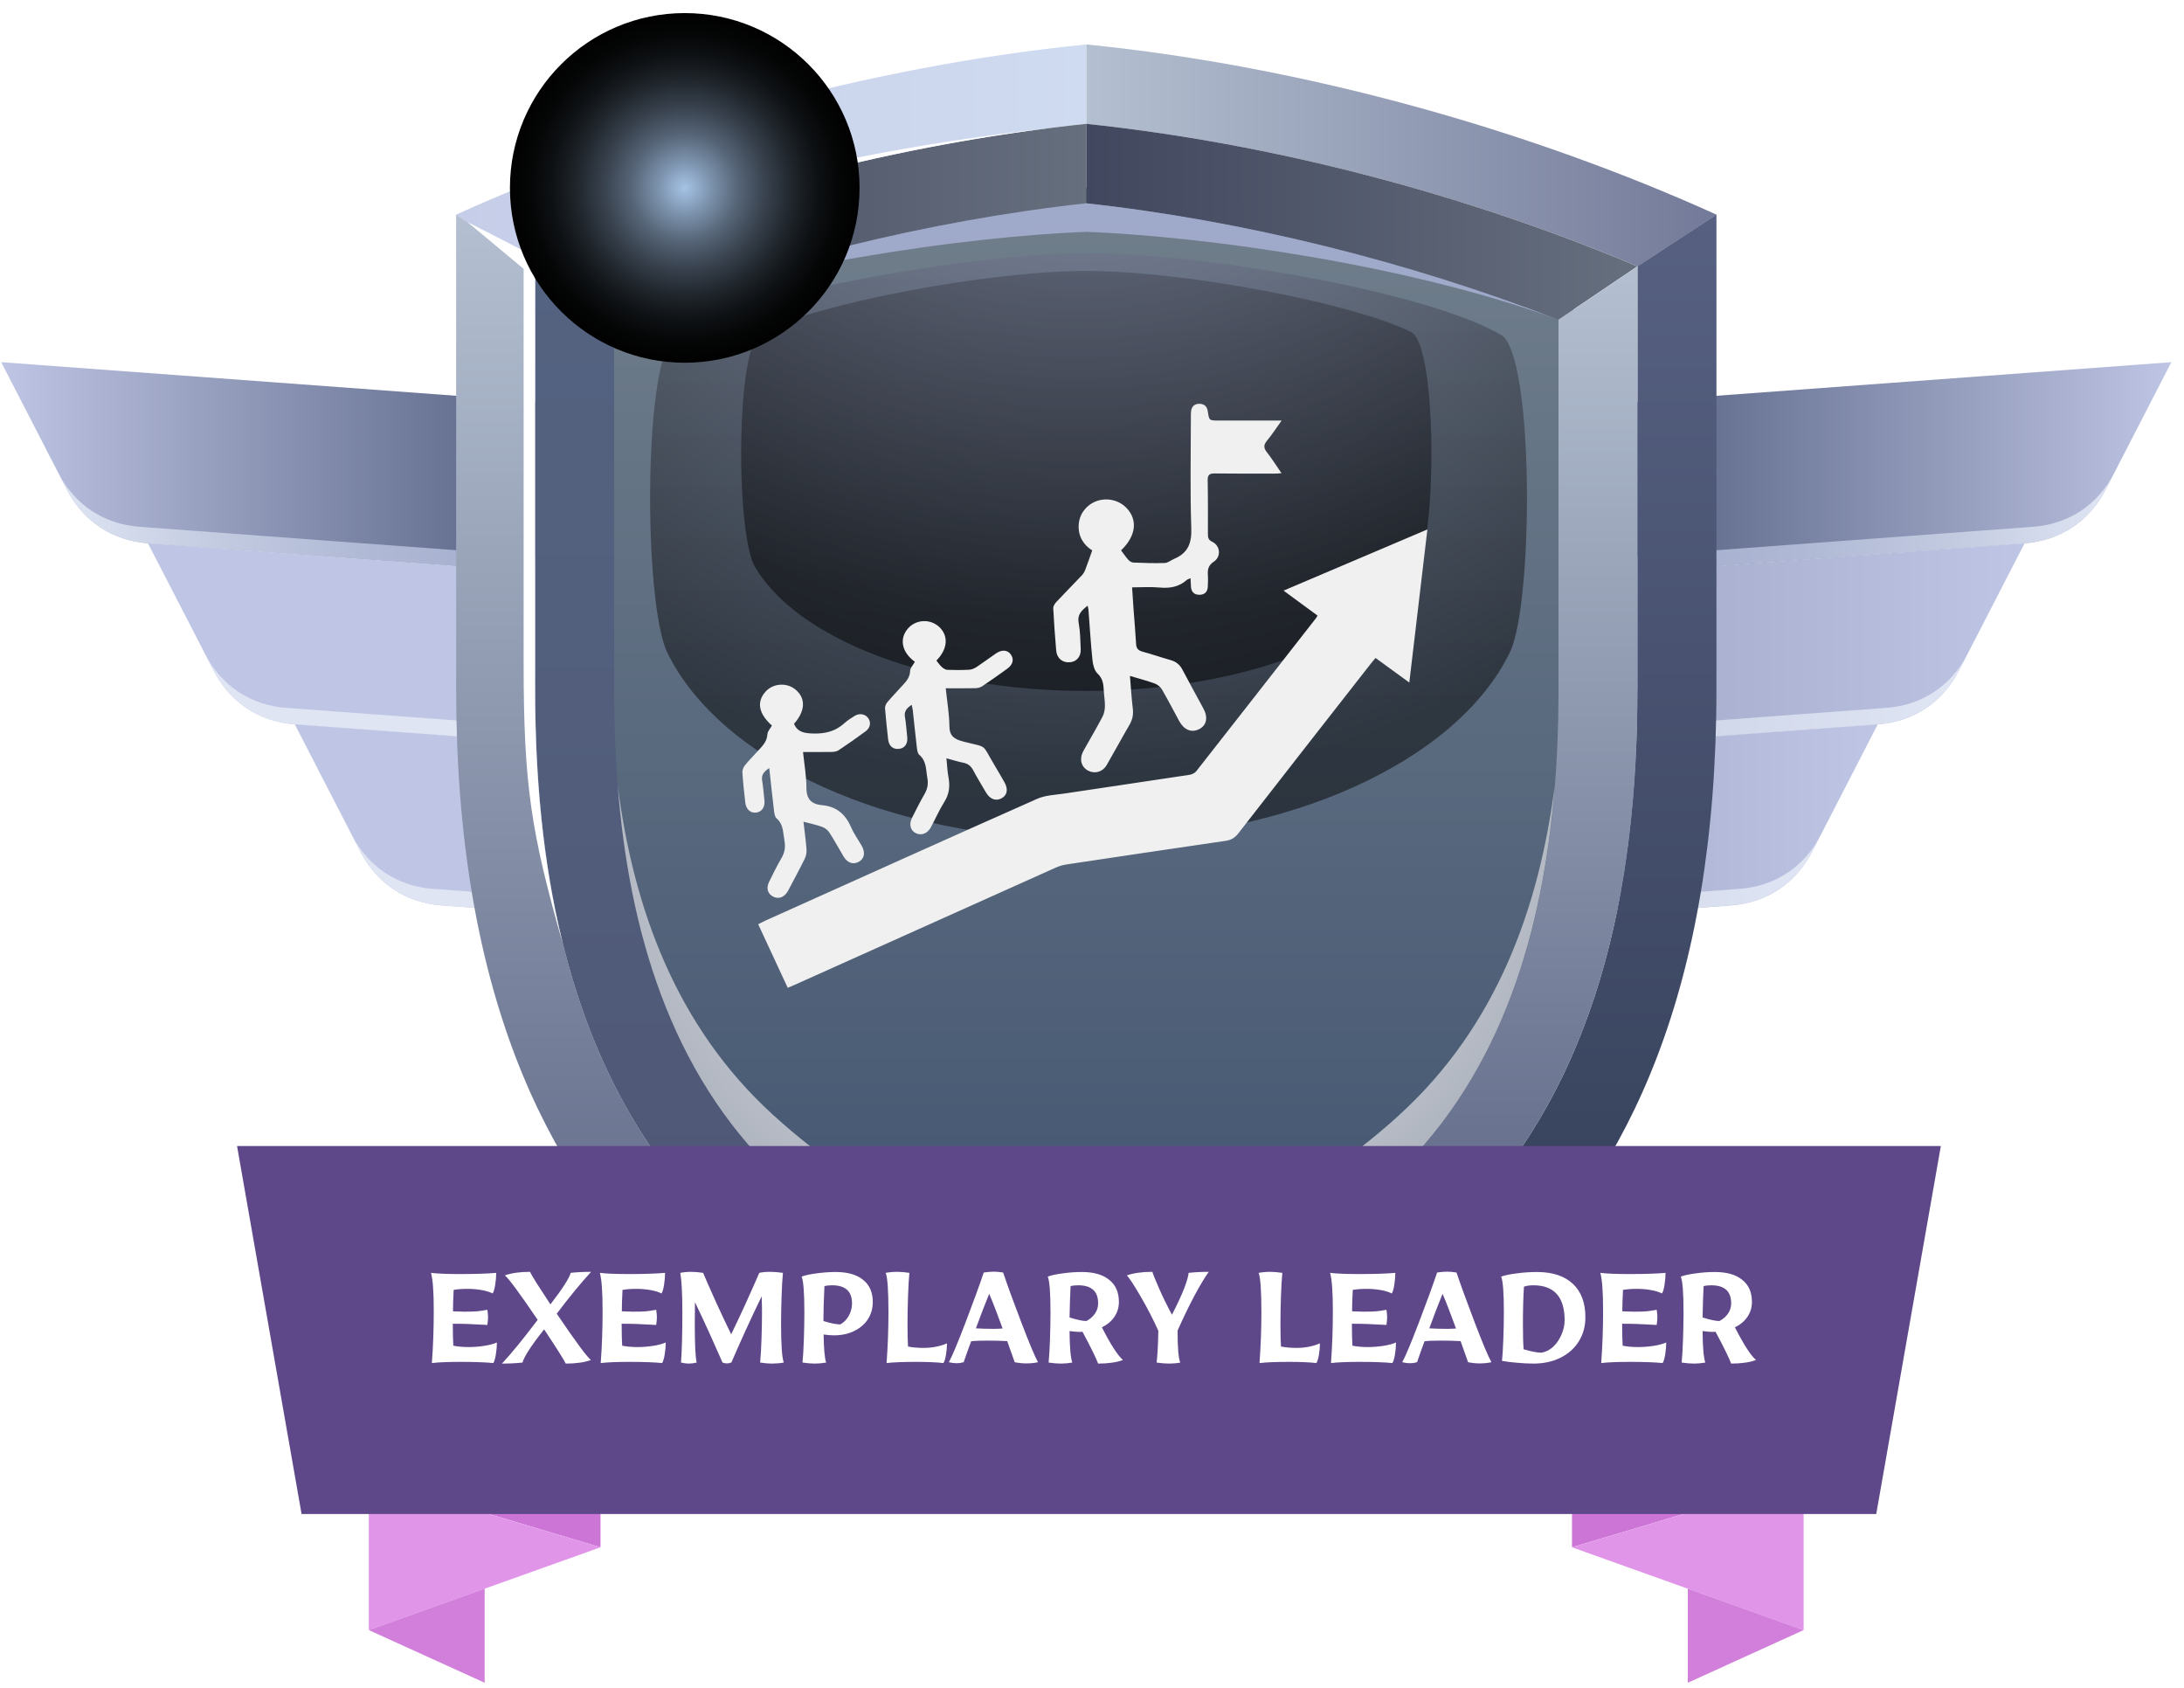 <svg width="154" height="119" viewBox="0 0 154 119" fill="none" xmlns="http://www.w3.org/2000/svg">
<path fill-rule="evenodd" clip-rule="evenodd" d="M153.108 25.535L104.545 29.122V41.124L142.755 38.302C145.263 38.118 147.327 36.752 148.479 34.516L153.108 25.535Z" fill="url(#paint0_linear_308_7923)"/>
<path style="mix-blend-mode:multiply" fill-rule="evenodd" clip-rule="evenodd" d="M104.545 40.011L143.357 37.141C145.866 36.958 147.929 35.591 149.081 33.355L148.479 34.518C147.327 36.754 145.263 38.121 142.755 38.304L104.545 41.126V40.006V40.011Z" fill="url(#paint1_linear_308_7923)"/>
<path fill-rule="evenodd" clip-rule="evenodd" d="M142.755 38.305L104.545 41.127V53.129L132.408 51.071C134.916 50.888 136.979 49.521 138.131 47.285L142.76 38.305H142.755Z" fill="url(#paint2_linear_308_7923)"/>
<path style="mix-blend-mode:multiply" fill-rule="evenodd" clip-rule="evenodd" d="M104.548 52.012L133.008 49.907C135.516 49.724 137.58 48.357 138.732 46.121L138.129 47.284C136.977 49.52 134.914 50.886 132.406 51.069L104.543 53.127V52.007L104.548 52.012Z" fill="url(#paint3_linear_308_7923)"/>
<path fill-rule="evenodd" clip-rule="evenodd" d="M132.406 51.07L104.543 53.128V65.13L122.054 63.837C124.562 63.654 126.625 62.287 127.777 60.051L132.406 51.07Z" fill="url(#paint4_linear_308_7923)"/>
<path style="mix-blend-mode:multiply" fill-rule="evenodd" clip-rule="evenodd" d="M104.548 64.009L122.656 62.669C125.164 62.486 127.227 61.119 128.379 58.883L127.777 60.045C126.625 62.281 124.562 63.648 122.054 63.831L104.543 65.125V64.004L104.548 64.009Z" fill="url(#paint5_linear_308_7923)"/>
<path fill-rule="evenodd" clip-rule="evenodd" d="M0.086 25.535L48.649 29.122V41.124L10.438 38.302C7.93 38.118 5.867 36.752 4.715 34.516L0.086 25.535Z" fill="url(#paint6_linear_308_7923)"/>
<path style="mix-blend-mode:multiply" fill-rule="evenodd" clip-rule="evenodd" d="M48.651 40.011L9.839 37.141C7.33 36.958 5.267 35.591 4.115 33.355L4.717 34.518C5.869 36.754 7.933 38.121 10.441 38.304L48.651 41.126V40.006V40.011Z" fill="url(#paint7_linear_308_7923)"/>
<path fill-rule="evenodd" clip-rule="evenodd" d="M10.441 38.305L48.651 41.127V53.129L20.788 51.071C18.28 50.888 16.217 49.521 15.065 47.285L10.435 38.305H10.441Z" fill="url(#paint8_linear_308_7923)"/>
<path style="mix-blend-mode:multiply" fill-rule="evenodd" clip-rule="evenodd" d="M48.65 52.012L20.19 49.907C17.682 49.724 15.619 48.357 14.467 46.121L15.069 47.284C16.221 49.52 18.284 50.886 20.792 51.069L48.656 53.127V52.007L48.65 52.012Z" fill="url(#paint9_linear_308_7923)"/>
<path fill-rule="evenodd" clip-rule="evenodd" d="M20.787 51.07L48.65 53.128V65.13L31.14 63.837C28.631 63.654 26.568 62.287 25.416 60.051L20.787 51.07Z" fill="url(#paint10_linear_308_7923)"/>
<path style="mix-blend-mode:multiply" fill-rule="evenodd" clip-rule="evenodd" d="M48.649 64.009L30.542 62.669C28.034 62.486 25.97 61.119 24.818 58.883L25.421 60.045C26.573 62.281 28.636 63.648 31.144 63.831L48.655 65.125V64.004L48.649 64.009Z" fill="url(#paint11_linear_308_7923)"/>
<path fill-rule="evenodd" clip-rule="evenodd" d="M76.246 95.544C68.276 92.806 60.144 89.496 53.98 83.558C44.523 74.447 42.225 61.146 42.225 48.563V21.8L42.916 21.533C53.593 17.401 65.097 14.516 76.476 13.264L76.597 13.254L76.717 13.264C88.096 14.521 99.6 17.401 110.277 21.533L110.968 21.8V48.563C110.968 61.152 108.67 74.447 99.213 83.558C93.049 89.496 84.922 92.806 76.947 95.544L76.597 95.665L76.246 95.544Z" fill="url(#paint12_linear_308_7923)"/>
<path fill-rule="evenodd" clip-rule="evenodd" d="M37.737 18.779C49.938 13.653 63.521 10.102 76.597 8.731V3.133C61.139 4.683 45.257 9.202 32.16 15.135L37.732 18.785L37.737 18.779Z" fill="url(#paint13_linear_308_7923)"/>
<path fill-rule="evenodd" clip-rule="evenodd" d="M76.596 8.73C63.52 10.102 49.932 13.653 37.736 18.779L43.308 22.539C53.912 18.434 65.448 15.559 76.596 14.334V8.73Z" fill="url(#paint14_linear_308_7923)"/>
<path fill-rule="evenodd" clip-rule="evenodd" d="M37.736 48.563V18.779L32.164 15.129V48.563C32.164 90.795 56.917 99.739 76.6 106.285V100.409C67.322 97.283 58.053 93.717 50.869 86.795C40.474 76.777 37.741 62.482 37.741 48.563H37.736Z" fill="url(#paint15_linear_308_7923)"/>
<path fill-rule="evenodd" clip-rule="evenodd" d="M37.738 18.777V48.562C37.738 62.481 40.471 76.776 50.865 86.793C58.044 93.716 67.318 97.282 76.597 100.408V94.522C68.743 91.82 60.746 88.574 54.73 82.782C45.514 73.901 43.304 60.852 43.304 48.562V22.537L37.732 18.777H37.738Z" fill="url(#paint16_linear_308_7923)"/>
<path fill-rule="evenodd" clip-rule="evenodd" d="M115.461 18.779C103.26 13.653 89.677 10.102 76.602 8.731V3.133C92.059 4.683 107.942 9.202 121.038 15.135L115.466 18.785L115.461 18.779Z" fill="url(#paint17_linear_308_7923)"/>
<path fill-rule="evenodd" clip-rule="evenodd" d="M76.596 8.73C89.671 10.102 103.26 13.653 115.455 18.779L109.884 22.539C99.28 18.434 87.739 15.559 76.596 14.334V8.73Z" fill="url(#paint18_linear_308_7923)"/>
<path fill-rule="evenodd" clip-rule="evenodd" d="M115.461 48.563V18.779L121.032 15.129V48.563C121.032 90.795 96.279 99.739 76.596 106.285V100.409C85.875 97.283 95.143 93.717 102.328 86.795C112.722 76.777 115.455 62.482 115.455 48.563H115.461Z" fill="url(#paint19_linear_308_7923)"/>
<path fill-rule="evenodd" clip-rule="evenodd" d="M115.461 18.777V48.562C115.461 62.481 112.728 76.776 102.333 86.793C95.149 93.716 85.88 97.282 76.602 100.408V94.522C84.456 91.82 92.452 88.574 98.469 82.782C107.685 73.901 109.895 60.852 109.895 48.562V22.537L115.466 18.777H115.461Z" fill="url(#paint20_linear_308_7923)"/>
<path style="mix-blend-mode:multiply" fill-rule="evenodd" clip-rule="evenodd" d="M43.307 22.538C53.769 18.689 68.091 16.678 76.595 16.343C85.099 16.678 99.42 18.683 109.883 22.538C99.279 18.432 87.738 15.557 76.595 14.332C65.446 15.557 53.91 18.432 43.307 22.538Z" fill="url(#paint21_radial_308_7923)"/>
<path style="mix-blend-mode:multiply" fill-rule="evenodd" clip-rule="evenodd" d="M98.686 78.595C84.82 91.235 68.367 91.235 54.501 78.595C47.667 72.368 44.661 64.022 43.557 55.387C44.353 65.509 47.206 75.531 54.726 82.778C60.737 88.57 68.733 91.822 76.593 94.519C84.448 91.817 92.444 88.57 98.461 82.778C105.985 75.531 108.834 65.504 109.63 55.387C108.525 64.016 105.519 72.363 98.686 78.589V78.595Z" fill="url(#paint22_radial_308_7923)"/>
<path style="mix-blend-mode:screen" opacity="0.5" fill-rule="evenodd" clip-rule="evenodd" d="M76.756 59.213C62.66 59.213 50.768 53.636 47.055 46.012C45.364 42.54 45.327 24.977 47.668 23.61C52.962 20.521 68.923 17.84 76.756 17.84C84.59 17.84 100.551 20.521 105.845 23.61C108.185 24.977 108.149 42.545 106.457 46.012C102.745 53.636 90.853 59.213 76.756 59.213Z" fill="url(#paint23_radial_308_7923)"/>
<path style="mix-blend-mode:screen" opacity="0.5" fill-rule="evenodd" clip-rule="evenodd" d="M76.597 48.714C65.501 48.714 56.139 45.006 53.217 39.932C51.887 37.623 51.855 24.312 53.699 23.406C57.867 21.348 69.717 19.102 76.597 19.102C83.478 19.102 95.328 21.348 99.496 23.406C101.34 24.317 101.308 37.628 99.978 39.932C97.056 45.001 87.694 48.714 76.597 48.714Z" fill="url(#paint24_radial_308_7923)"/>
<path fill-rule="evenodd" clip-rule="evenodd" d="M36.923 46.819C36.923 55.381 37.452 58.695 39.672 66.492C38.242 60.696 37.729 54.595 37.729 48.563V18.778C49.333 13.903 62.194 10.452 74.672 8.949C67.237 9.787 60.691 10.882 54.235 12.515C53.889 12.091 53.313 11.887 52.758 12.049C52.224 12.206 51.852 12.651 51.768 13.165C50.349 13.557 48.925 13.976 47.495 14.427C46.961 13.866 46.134 13.631 45.354 13.898C44.584 14.159 44.071 14.835 43.976 15.589C41.871 16.317 39.73 17.118 37.53 17.992L32.959 15.652L36.923 18.956V46.819Z" fill="white"/>
<path style="mix-blend-mode:screen" d="M48.284 25.575C55.091 25.575 60.61 20.056 60.61 13.248C60.61 6.441 55.091 0.922 48.284 0.922C41.476 0.922 35.957 6.441 35.957 13.248C35.957 20.056 41.476 25.575 48.284 25.575Z" fill="url(#paint25_radial_308_7923)"/>
<path d="M21.072 102.743L42.343 109.09V102.743H21.072Z" fill="#CD74D7"/>
<path d="M132.111 102.743L110.846 109.09V102.743H132.111Z" fill="#CD74D7"/>
<path d="M42.343 109.091L26.006 114.93V104.221L42.343 109.091Z" fill="#E195E9"/>
<path d="M110.846 109.091L127.178 114.93V104.221L110.846 109.091Z" fill="#E195E9"/>
<path d="M34.175 112.006V118.641L26.006 114.928L34.175 112.006Z" fill="#D17FDA"/>
<path d="M119.012 112.006V118.641L127.175 114.928L119.012 112.006Z" fill="#D17FDA"/>
<g filter="url(#filter0_i_308_7923)">
<path d="M16.715 76.8H136.854L132.299 102.746H21.265L16.715 76.8Z" fill="#5F488A"/>
</g>
<g filter="url(#filter1_d_308_7923)">
<path d="M30.453 92.102C30.541 90.91 30.585 89.698 30.585 88.466C30.585 87.73 30.569 87.166 30.537 86.774C30.513 86.374 30.465 86.03 30.393 85.742C30.833 85.798 31.513 85.826 32.433 85.826C33.529 85.826 34.381 85.798 34.989 85.742C34.989 86.006 34.965 86.29 34.917 86.594C34.869 86.89 34.809 87.09 34.737 87.194C34.537 87.09 34.277 87.01 33.957 86.954C33.637 86.898 33.309 86.87 32.973 86.87C32.613 86.87 32.285 86.894 31.989 86.942C31.957 87.566 31.941 88.07 31.941 88.454C32.277 88.47 32.537 88.478 32.721 88.478C33.121 88.478 33.429 88.47 33.645 88.454C33.861 88.43 34.101 88.394 34.365 88.346C34.397 88.554 34.413 88.73 34.413 88.874C34.413 88.994 34.397 89.174 34.365 89.414C33.309 89.35 32.497 89.322 31.929 89.33C31.929 89.962 31.941 90.478 31.965 90.878C32.301 90.942 32.657 90.974 33.033 90.974C33.401 90.974 33.769 90.946 34.137 90.89C34.505 90.834 34.805 90.754 35.037 90.65C35.037 90.914 35.013 91.194 34.965 91.49C34.917 91.786 34.857 91.99 34.785 92.102C34.249 92.046 33.485 92.018 32.493 92.018C31.581 92.018 30.901 92.046 30.453 92.102ZM35.393 92.138C36.041 91.45 36.881 90.422 37.913 89.054C36.633 87.166 35.861 86.122 35.597 85.922C36.061 85.754 36.653 85.67 37.373 85.67C37.421 85.782 37.585 86.062 37.865 86.51C38.145 86.95 38.461 87.434 38.813 87.962C39.253 87.394 39.589 86.926 39.821 86.558C40.061 86.182 40.201 85.91 40.241 85.742C40.665 85.694 41.145 85.67 41.681 85.67C40.953 86.462 40.145 87.446 39.257 88.622C40.585 90.582 41.389 91.67 41.669 91.886C41.405 91.982 41.133 92.046 40.853 92.078C40.573 92.118 40.253 92.138 39.893 92.138C39.773 91.882 39.265 91.078 38.369 89.726C37.889 90.326 37.525 90.822 37.277 91.214C37.029 91.606 36.885 91.89 36.845 92.066C36.413 92.114 35.929 92.138 35.393 92.138ZM42.359 92.102C42.447 90.91 42.491 89.698 42.491 88.466C42.491 87.73 42.475 87.166 42.443 86.774C42.419 86.374 42.371 86.03 42.299 85.742C42.739 85.798 43.419 85.826 44.339 85.826C45.435 85.826 46.287 85.798 46.895 85.742C46.895 86.006 46.871 86.29 46.823 86.594C46.775 86.89 46.715 87.09 46.643 87.194C46.443 87.09 46.183 87.01 45.863 86.954C45.543 86.898 45.215 86.87 44.879 86.87C44.519 86.87 44.191 86.894 43.895 86.942C43.863 87.566 43.847 88.07 43.847 88.454C44.183 88.47 44.443 88.478 44.627 88.478C45.027 88.478 45.335 88.47 45.551 88.454C45.767 88.43 46.007 88.394 46.271 88.346C46.303 88.554 46.319 88.73 46.319 88.874C46.319 88.994 46.303 89.174 46.271 89.414C45.215 89.35 44.403 89.322 43.835 89.33C43.835 89.962 43.847 90.478 43.871 90.878C44.207 90.942 44.563 90.974 44.939 90.974C45.307 90.974 45.675 90.946 46.043 90.89C46.411 90.834 46.711 90.754 46.943 90.65C46.943 90.914 46.919 91.194 46.871 91.49C46.823 91.786 46.763 91.99 46.691 92.102C46.155 92.046 45.391 92.018 44.399 92.018C43.487 92.018 42.807 92.046 42.359 92.102ZM48.547 92.138C48.403 92.138 48.227 92.114 48.019 92.066C48.083 91.234 48.115 90.054 48.115 88.526C48.115 87.238 48.067 86.31 47.971 85.742C48.211 85.694 48.463 85.67 48.727 85.67C48.991 85.67 49.275 85.694 49.579 85.742C49.795 86.254 50.103 86.954 50.503 87.842C50.911 88.73 51.263 89.474 51.559 90.074C51.863 89.45 52.207 88.718 52.591 87.878C52.975 87.03 53.291 86.318 53.539 85.742C53.739 85.694 53.999 85.67 54.319 85.67C54.575 85.67 54.871 85.694 55.207 85.742C55.167 86.142 55.135 86.69 55.111 87.386C55.087 88.074 55.075 88.726 55.075 89.342C55.075 90.806 55.139 91.714 55.267 92.066C54.995 92.114 54.711 92.138 54.415 92.138C54.183 92.138 53.911 92.114 53.599 92.066C53.639 91.666 53.671 91.122 53.695 90.434C53.719 89.738 53.731 89.082 53.731 88.466C53.731 88.17 53.723 87.814 53.707 87.398C53.355 88.118 52.967 88.942 52.543 89.87C52.127 90.79 51.803 91.522 51.571 92.066C51.451 92.106 51.343 92.126 51.247 92.126C51.167 92.126 51.067 92.106 50.947 92.066C50.747 91.602 50.459 90.954 50.083 90.122C49.707 89.29 49.347 88.518 49.003 87.806C48.995 88.142 48.991 88.654 48.991 89.342C48.991 90.782 49.035 91.69 49.123 92.066C48.931 92.114 48.739 92.138 48.547 92.138ZM57.462 92.138C57.206 92.138 56.914 92.114 56.586 92.066C56.626 91.674 56.658 91.138 56.682 90.458C56.706 89.77 56.718 89.126 56.718 88.526C56.718 87.158 56.654 86.318 56.526 86.006C56.782 85.91 57.134 85.834 57.582 85.778C58.03 85.714 58.478 85.682 58.926 85.682C59.766 85.682 60.41 85.866 60.858 86.234C61.314 86.594 61.542 87.114 61.542 87.794C61.542 88.25 61.426 88.658 61.194 89.018C60.962 89.37 60.638 89.646 60.222 89.846C59.814 90.046 59.342 90.146 58.806 90.146C58.574 90.146 58.33 90.126 58.074 90.086C58.09 91.11 58.15 91.77 58.254 92.066C57.99 92.114 57.726 92.138 57.462 92.138ZM59.25 89.378C59.49 89.25 59.686 89.054 59.838 88.79C59.998 88.518 60.078 88.218 60.078 87.89C60.078 87.042 59.61 86.618 58.674 86.618C58.466 86.618 58.286 86.638 58.134 86.678C58.086 87.622 58.062 88.442 58.062 89.138C58.582 89.298 58.978 89.378 59.25 89.378ZM62.515 92.102C62.603 90.902 62.647 89.71 62.647 88.526C62.647 87.006 62.583 86.078 62.455 85.742C62.719 85.694 62.991 85.67 63.271 85.67C63.519 85.67 63.803 85.694 64.123 85.742C64.083 86.158 64.051 86.714 64.027 87.41C64.003 88.098 63.991 88.742 63.991 89.342C63.991 90.022 64.003 90.554 64.027 90.938C64.371 91.002 64.739 91.034 65.131 91.034C65.419 91.034 65.711 91.006 66.007 90.95C66.311 90.886 66.567 90.806 66.775 90.71C66.775 90.966 66.751 91.238 66.703 91.526C66.655 91.806 66.595 91.998 66.523 92.102C66.067 92.046 65.423 92.018 64.591 92.018C63.663 92.018 62.971 92.046 62.515 92.102ZM72.354 92.126C72.106 92.126 71.838 92.098 71.55 92.042C71.302 91.33 71.126 90.834 71.022 90.554C70.598 90.53 70.134 90.518 69.63 90.518C69.086 90.518 68.702 90.534 68.478 90.566C68.342 90.926 68.166 91.418 67.95 92.042C67.774 92.09 67.614 92.114 67.47 92.114C67.286 92.114 67.098 92.09 66.906 92.042C67.13 91.642 67.526 90.698 68.094 89.21C68.662 87.722 69.086 86.558 69.366 85.718C69.646 85.678 69.882 85.658 70.074 85.658C70.274 85.658 70.494 85.678 70.734 85.718C71.014 86.558 71.438 87.722 72.006 89.21C72.574 90.698 72.97 91.642 73.194 92.042C72.938 92.098 72.658 92.126 72.354 92.126ZM70.086 89.69C70.254 89.69 70.458 89.682 70.698 89.666C70.322 88.626 70.006 87.81 69.75 87.218C69.494 87.842 69.182 88.654 68.814 89.654C69.206 89.678 69.63 89.69 70.086 89.69ZM74.817 92.138C74.561 92.138 74.269 92.114 73.941 92.066C73.981 91.674 74.013 91.134 74.037 90.446C74.061 89.75 74.073 89.11 74.073 88.526C74.073 87.158 74.009 86.318 73.881 86.006C74.137 85.91 74.489 85.834 74.937 85.778C75.385 85.714 75.833 85.682 76.281 85.682C77.121 85.682 77.765 85.866 78.213 86.234C78.669 86.594 78.897 87.114 78.897 87.794C78.897 88.186 78.789 88.538 78.573 88.85C78.365 89.154 78.073 89.398 77.697 89.582C78.321 90.806 78.817 91.574 79.185 91.886C78.921 91.982 78.649 92.046 78.369 92.078C78.097 92.118 77.785 92.138 77.433 92.138C77.273 91.714 76.905 90.966 76.329 89.894L76.137 89.906C75.977 89.906 75.737 89.886 75.417 89.846C75.425 90.974 75.489 91.714 75.609 92.066C75.345 92.114 75.081 92.138 74.817 92.138ZM76.605 89.138C76.853 89.01 77.053 88.838 77.205 88.622C77.357 88.406 77.433 88.162 77.433 87.89C77.433 87.042 76.965 86.618 76.029 86.618C75.821 86.618 75.641 86.638 75.489 86.678C75.457 87.286 75.433 88.022 75.417 88.886C75.945 89.054 76.341 89.138 76.605 89.138ZM82.445 92.138C82.189 92.138 81.894 92.114 81.558 92.066C81.621 91.506 81.662 90.758 81.677 89.822C81.309 89.006 80.889 88.194 80.418 87.386C79.945 86.578 79.626 86.09 79.457 85.922C79.93 85.754 80.529 85.67 81.257 85.67C81.314 85.862 81.474 86.258 81.737 86.858C82.001 87.458 82.302 88.07 82.638 88.694C83.022 87.95 83.309 87.33 83.501 86.834C83.694 86.33 83.797 85.966 83.814 85.742C84.246 85.694 84.718 85.67 85.23 85.67C84.59 86.59 83.858 87.97 83.034 89.81C83.034 91.026 83.097 91.778 83.225 92.066C82.978 92.114 82.718 92.138 82.445 92.138ZM88.812 92.102C88.9 90.902 88.944 89.71 88.944 88.526C88.944 87.006 88.88 86.078 88.752 85.742C89.016 85.694 89.288 85.67 89.568 85.67C89.816 85.67 90.1 85.694 90.42 85.742C90.38 86.158 90.348 86.714 90.324 87.41C90.3 88.098 90.288 88.742 90.288 89.342C90.288 90.022 90.3 90.554 90.324 90.938C90.668 91.002 91.036 91.034 91.428 91.034C91.716 91.034 92.008 91.006 92.304 90.95C92.608 90.886 92.864 90.806 93.072 90.71C93.072 90.966 93.048 91.238 93 91.526C92.952 91.806 92.892 91.998 92.82 92.102C92.364 92.046 91.72 92.018 90.888 92.018C89.96 92.018 89.268 92.046 88.812 92.102ZM93.851 92.102C93.939 90.91 93.983 89.698 93.983 88.466C93.983 87.73 93.967 87.166 93.935 86.774C93.911 86.374 93.863 86.03 93.791 85.742C94.231 85.798 94.911 85.826 95.831 85.826C96.927 85.826 97.779 85.798 98.387 85.742C98.387 86.006 98.363 86.29 98.315 86.594C98.267 86.89 98.207 87.09 98.135 87.194C97.935 87.09 97.675 87.01 97.355 86.954C97.035 86.898 96.707 86.87 96.371 86.87C96.011 86.87 95.683 86.894 95.387 86.942C95.355 87.566 95.339 88.07 95.339 88.454C95.675 88.47 95.935 88.478 96.119 88.478C96.519 88.478 96.827 88.47 97.043 88.454C97.259 88.43 97.499 88.394 97.763 88.346C97.795 88.554 97.811 88.73 97.811 88.874C97.811 88.994 97.795 89.174 97.763 89.414C96.707 89.35 95.895 89.322 95.327 89.33C95.327 89.962 95.339 90.478 95.363 90.878C95.699 90.942 96.055 90.974 96.431 90.974C96.799 90.974 97.167 90.946 97.535 90.89C97.903 90.834 98.203 90.754 98.435 90.65C98.435 90.914 98.411 91.194 98.363 91.49C98.315 91.786 98.255 91.99 98.183 92.102C97.647 92.046 96.883 92.018 95.891 92.018C94.979 92.018 94.299 92.046 93.851 92.102ZM104.323 92.126C104.075 92.126 103.807 92.098 103.519 92.042C103.271 91.33 103.095 90.834 102.991 90.554C102.567 90.53 102.103 90.518 101.599 90.518C101.055 90.518 100.671 90.534 100.447 90.566C100.311 90.926 100.135 91.418 99.919 92.042C99.743 92.09 99.583 92.114 99.439 92.114C99.255 92.114 99.067 92.09 98.875 92.042C99.099 91.642 99.495 90.698 100.063 89.21C100.631 87.722 101.055 86.558 101.335 85.718C101.615 85.678 101.851 85.658 102.043 85.658C102.243 85.658 102.463 85.678 102.703 85.718C102.983 86.558 103.407 87.722 103.975 89.21C104.543 90.698 104.939 91.642 105.163 92.042C104.907 92.098 104.627 92.126 104.323 92.126ZM102.055 89.69C102.223 89.69 102.427 89.682 102.667 89.666C102.291 88.626 101.975 87.81 101.719 87.218C101.463 87.842 101.151 88.654 100.783 89.654C101.175 89.678 101.599 89.69 102.055 89.69ZM108.13 92.138C107.754 92.138 107.362 92.118 106.954 92.078C106.554 92.046 106.206 92.002 105.91 91.946C105.95 91.562 105.982 91.038 106.006 90.374C106.03 89.702 106.042 89.066 106.042 88.466C106.042 87.138 105.978 86.318 105.85 86.006C106.13 85.91 106.498 85.834 106.954 85.778C107.418 85.714 107.89 85.682 108.37 85.682C109.466 85.682 110.31 85.958 110.902 86.51C111.494 87.062 111.79 87.85 111.79 88.874C111.79 89.514 111.634 90.082 111.322 90.578C111.018 91.066 110.586 91.45 110.026 91.73C109.474 92.002 108.842 92.138 108.13 92.138ZM108.694 91.37C108.99 91.322 109.262 91.186 109.51 90.962C109.758 90.73 109.954 90.446 110.098 90.11C110.25 89.774 110.326 89.434 110.326 89.09C110.326 87.442 109.59 86.618 108.118 86.618C107.87 86.618 107.65 86.65 107.458 86.714C107.41 87.466 107.386 88.342 107.386 89.342C107.386 90.126 107.402 90.722 107.434 91.13C107.978 91.29 108.398 91.37 108.694 91.37ZM112.906 92.102C112.994 90.91 113.038 89.698 113.038 88.466C113.038 87.73 113.022 87.166 112.99 86.774C112.966 86.374 112.918 86.03 112.846 85.742C113.286 85.798 113.966 85.826 114.886 85.826C115.982 85.826 116.834 85.798 117.442 85.742C117.442 86.006 117.418 86.29 117.37 86.594C117.322 86.89 117.262 87.09 117.19 87.194C116.99 87.09 116.73 87.01 116.41 86.954C116.09 86.898 115.762 86.87 115.426 86.87C115.066 86.87 114.738 86.894 114.442 86.942C114.41 87.566 114.394 88.07 114.394 88.454C114.73 88.47 114.99 88.478 115.174 88.478C115.574 88.478 115.882 88.47 116.098 88.454C116.314 88.43 116.554 88.394 116.818 88.346C116.85 88.554 116.866 88.73 116.866 88.874C116.866 88.994 116.85 89.174 116.818 89.414C115.762 89.35 114.95 89.322 114.382 89.33C114.382 89.962 114.394 90.478 114.418 90.878C114.754 90.942 115.11 90.974 115.486 90.974C115.854 90.974 116.222 90.946 116.59 90.89C116.958 90.834 117.258 90.754 117.49 90.65C117.49 90.914 117.466 91.194 117.418 91.49C117.37 91.786 117.31 91.99 117.238 92.102C116.702 92.046 115.938 92.018 114.946 92.018C114.034 92.018 113.354 92.046 112.906 92.102ZM119.454 92.138C119.198 92.138 118.906 92.114 118.578 92.066C118.618 91.674 118.65 91.134 118.674 90.446C118.698 89.75 118.71 89.11 118.71 88.526C118.71 87.158 118.646 86.318 118.518 86.006C118.774 85.91 119.126 85.834 119.574 85.778C120.022 85.714 120.47 85.682 120.918 85.682C121.758 85.682 122.402 85.866 122.85 86.234C123.306 86.594 123.534 87.114 123.534 87.794C123.534 88.186 123.426 88.538 123.21 88.85C123.002 89.154 122.71 89.398 122.334 89.582C122.958 90.806 123.454 91.574 123.822 91.886C123.558 91.982 123.286 92.046 123.006 92.078C122.734 92.118 122.422 92.138 122.07 92.138C121.91 91.714 121.542 90.966 120.966 89.894L120.774 89.906C120.614 89.906 120.374 89.886 120.054 89.846C120.062 90.974 120.126 91.714 120.246 92.066C119.982 92.114 119.718 92.138 119.454 92.138ZM121.242 89.138C121.49 89.01 121.69 88.838 121.842 88.622C121.994 88.406 122.07 88.162 122.07 87.89C122.07 87.042 121.602 86.618 120.666 86.618C120.458 86.618 120.278 86.638 120.126 86.678C120.094 87.286 120.07 88.022 120.054 88.886C120.582 89.054 120.978 89.138 121.242 89.138Z" fill="white"/>
</g>
<g filter="url(#filter2_di_308_7923)">
<path d="M55.545 66.645C55.739 66.562 55.899 66.496 56.057 66.425C62.187 63.671 68.317 60.916 74.448 58.168C74.685 58.062 74.945 57.986 75.203 57.947C78.941 57.385 82.681 56.829 86.422 56.283C86.808 56.227 87.073 56.073 87.317 55.758C90.429 51.752 93.556 47.759 96.681 43.763C96.777 43.641 96.879 43.525 96.993 43.389C97.794 43.972 98.558 44.528 99.374 45.122C99.802 41.503 100.221 37.956 100.65 34.327C97.232 35.781 93.898 37.199 90.507 38.641C91.352 39.261 92.128 39.83 92.907 40.403C92.852 40.492 92.825 40.543 92.791 40.588C89.982 44.183 87.175 47.78 84.357 51.368C84.255 51.498 84.055 51.6 83.887 51.626C80.949 52.072 78.008 52.502 75.069 52.945C74.416 53.043 73.716 53.062 73.131 53.322C66.733 56.16 60.353 59.039 53.969 61.908C53.802 61.983 53.642 62.074 53.464 62.165C54.171 63.687 54.854 65.157 55.545 66.644V66.645ZM79.05 35.802C80.105 34.793 80.247 33.651 79.422 32.802C78.692 32.049 77.44 32.01 76.672 32.723C76.291 33.076 76.083 33.516 76.06 34.031C76.022 34.864 76.447 35.453 77.015 35.805C76.839 36.301 76.695 36.727 76.534 37.146C76.479 37.289 76.406 37.437 76.301 37.546C75.7 38.183 75.081 38.805 74.483 39.444C74.374 39.56 74.26 39.739 74.267 39.882C74.317 40.88 74.391 41.877 74.476 42.872C74.521 43.406 74.913 43.73 75.421 43.694C75.906 43.661 76.227 43.304 76.204 42.773C76.178 42.151 76.172 41.521 76.059 40.912C75.951 40.329 76.263 40.04 76.693 39.705C76.719 39.831 76.743 39.909 76.75 39.989C76.841 41.173 76.911 42.359 77.033 43.54C77.067 43.869 77.165 44.274 77.389 44.485C77.771 44.844 77.809 45.247 77.831 45.698C77.848 46.06 77.917 46.42 77.911 46.78C77.907 47.027 77.862 47.297 77.749 47.513C77.366 48.247 76.946 48.961 76.54 49.684C76.476 49.797 76.408 49.91 76.351 50.028C76.096 50.548 76.256 51.093 76.734 51.338C77.2 51.578 77.75 51.428 78.03 50.948C78.577 50.006 79.093 49.046 79.642 48.104C79.857 47.735 79.93 47.37 79.876 46.944C79.784 46.205 79.743 45.46 79.676 44.655C80.309 44.844 80.876 44.991 81.424 45.19C81.622 45.263 81.827 45.429 81.931 45.609C82.355 46.336 82.74 47.086 83.142 47.827C83.486 48.462 84.009 48.679 84.544 48.414C85.08 48.149 85.202 47.595 84.856 46.955C84.36 46.035 83.853 45.12 83.365 44.195C83.182 43.849 82.918 43.643 82.538 43.537C81.874 43.351 81.221 43.122 80.555 42.942C80.25 42.859 80.127 42.711 80.109 42.404C80.063 41.58 79.988 40.758 79.928 39.935C79.891 39.435 79.861 38.935 79.826 38.411C80.511 38.411 81.146 38.363 81.77 38.423C82.498 38.493 83.135 38.376 83.687 37.887C83.743 37.837 83.83 37.82 83.948 37.767C83.959 38.005 83.964 38.19 83.978 38.373C84.007 38.733 84.206 38.935 84.574 38.935C84.945 38.935 85.146 38.728 85.165 38.369C85.18 38.08 85.19 37.789 85.169 37.501C85.143 37.114 85.231 36.84 85.595 36.595C86.123 36.24 86.05 35.472 85.475 35.197C85.197 35.063 85.173 34.893 85.173 34.653C85.173 33.393 85.183 32.133 85.157 30.872C85.149 30.489 85.268 30.375 85.655 30.38C87.083 30.401 88.513 30.391 89.942 30.39C90.065 30.39 90.188 30.374 90.361 30.362C89.997 29.834 89.69 29.34 89.331 28.885C89.088 28.578 89.097 28.36 89.346 28.062C89.699 27.636 90 27.167 90.371 26.651C88.817 26.651 87.375 26.651 85.932 26.651C85.26 26.651 85.259 26.651 85.165 26C85.116 25.658 84.915 25.471 84.575 25.469C84.236 25.467 84.025 25.651 83.986 25.993C83.969 26.136 83.973 26.282 83.972 26.427C83.971 29.035 83.911 31.644 84.001 34.248C84.036 35.292 83.769 35.989 82.796 36.401C82.571 36.496 82.355 36.684 82.13 36.693C81.394 36.719 80.657 36.692 79.921 36.663C79.8 36.659 79.655 36.572 79.57 36.479C79.386 36.276 79.234 36.046 79.049 35.802H79.05ZM56.655 54.935C57.15 55.066 57.57 55.15 57.966 55.295C58.163 55.367 58.368 55.521 58.48 55.694C58.836 56.242 59.144 56.819 59.479 57.381C59.75 57.836 60.15 57.975 60.545 57.765C60.948 57.551 61.036 57.117 60.764 56.637C60.521 56.207 60.219 55.803 60.027 55.354C59.636 54.439 59.012 53.861 57.979 53.771C57.204 53.703 56.857 53.33 56.861 52.524C56.864 51.712 56.713 50.898 56.624 50.02C57.344 50.02 57.989 50.028 58.633 50.015C58.8 50.011 58.998 49.987 59.13 49.898C59.776 49.468 60.41 49.02 61.035 48.562C61.383 48.308 61.438 47.915 61.204 47.609C60.991 47.33 60.591 47.267 60.254 47.479C60.006 47.635 59.754 47.792 59.54 47.988C58.909 48.563 58.184 48.743 57.327 48.715C56.725 48.696 56.244 48.63 55.987 48.032C56.784 47.136 56.834 46.245 56.104 45.627C55.492 45.107 54.528 45.165 53.991 45.753C53.331 46.477 53.487 47.311 54.432 48.157C54.319 48.361 54.124 48.557 54.114 48.762C54.086 49.332 53.696 49.658 53.36 50.031C53.076 50.344 52.775 50.645 52.514 50.975C52.411 51.107 52.338 51.308 52.349 51.471C52.395 52.178 52.472 52.883 52.552 53.588C52.606 54.066 52.929 54.346 53.333 54.289C53.737 54.231 53.956 53.891 53.9 53.407C53.847 52.947 53.815 52.483 53.74 52.027C53.674 51.62 53.877 51.391 54.244 51.152C54.355 52.168 54.453 53.128 54.569 54.085C54.594 54.295 54.616 54.572 54.753 54.691C55.257 55.127 55.209 55.712 55.313 56.269C55.398 56.723 55.33 57.111 55.098 57.51C54.784 58.048 54.509 58.61 54.233 59.17C54.003 59.633 54.135 60.043 54.555 60.234C54.939 60.408 55.334 60.243 55.568 59.803C55.968 59.046 56.377 58.293 56.753 57.525C56.849 57.331 56.885 57.083 56.868 56.865C56.822 56.248 56.735 55.635 56.655 54.937V54.935ZM64.511 43.659C64.384 43.887 64.183 44.087 64.178 44.29C64.165 44.851 63.775 45.163 63.453 45.526C63.154 45.864 62.834 46.187 62.547 46.535C62.458 46.644 62.395 46.817 62.406 46.954C62.463 47.676 62.545 48.395 62.623 49.114C62.676 49.6 62.964 49.849 63.405 49.797C63.803 49.749 64.022 49.427 63.971 48.967C63.919 48.492 63.892 48.013 63.81 47.544C63.739 47.13 63.956 46.915 64.288 46.691C64.321 46.858 64.353 46.983 64.367 47.11C64.46 47.958 64.543 48.808 64.645 49.657C64.669 49.853 64.693 50.111 64.823 50.222C65.343 50.665 65.282 51.27 65.388 51.84C65.468 52.265 65.402 52.625 65.185 52.996C64.871 53.535 64.595 54.096 64.313 54.653C64.078 55.117 64.193 55.56 64.581 55.744C64.977 55.932 65.398 55.772 65.64 55.323C65.962 54.723 66.237 54.093 66.599 53.516C66.95 52.956 66.993 52.391 66.876 51.771C66.799 51.357 66.784 50.932 66.736 50.462C67.189 50.584 67.553 50.702 67.925 50.775C68.257 50.84 68.464 51.008 68.62 51.302C68.906 51.84 69.223 52.363 69.535 52.888C69.815 53.359 70.236 53.502 70.636 53.276C71.031 53.055 71.101 52.633 70.82 52.14C70.589 51.737 70.358 51.334 70.118 50.935C69.183 49.383 69.71 49.744 67.931 49.284C67.3 49.12 66.951 48.911 66.945 48.194C66.936 47.333 66.785 46.474 66.687 45.526C67.417 45.526 68.09 45.535 68.762 45.52C68.928 45.516 69.118 45.476 69.253 45.386C69.85 44.989 70.434 44.572 71.016 44.154C71.426 43.86 71.517 43.486 71.279 43.147C71.049 42.818 70.647 42.783 70.23 43.069C69.771 43.384 69.326 43.719 68.862 44.026C68.712 44.125 68.521 44.208 68.345 44.218C67.831 44.246 67.314 44.247 66.799 44.227C66.666 44.222 66.517 44.124 66.411 44.028C66.265 43.895 66.152 43.726 66.027 43.573C66.838 42.76 66.903 41.803 66.196 41.175C65.549 40.602 64.539 40.681 63.993 41.346C63.398 42.071 63.603 42.996 64.511 43.661V43.659Z" fill="#F0F0F0"/>
</g>
<defs>
<filter id="filter0_i_308_7923" x="16.715" y="76.8" width="120.139" height="28.946" filterUnits="userSpaceOnUse" color-interpolation-filters="sRGB">
<feFlood flood-opacity="0" result="BackgroundImageFix"/>
<feBlend mode="normal" in="SourceGraphic" in2="BackgroundImageFix" result="shape"/>
<feColorMatrix in="SourceAlpha" type="matrix" values="0 0 0 0 0 0 0 0 0 0 0 0 0 0 0 0 0 0 127 0" result="hardAlpha"/>
<feOffset dy="4"/>
<feGaussianBlur stdDeviation="1.5"/>
<feComposite in2="hardAlpha" operator="arithmetic" k2="-1" k3="1"/>
<feColorMatrix type="matrix" values="0 0 0 0 0 0 0 0 0 0 0 0 0 0 0 0 0 0 0.21 0"/>
<feBlend mode="normal" in2="shape" result="effect1_innerShadow_308_7923"/>
</filter>
<filter id="filter1_d_308_7923" x="26.393" y="85.658" width="101.429" height="14.48" filterUnits="userSpaceOnUse" color-interpolation-filters="sRGB">
<feFlood flood-opacity="0" result="BackgroundImageFix"/>
<feColorMatrix in="SourceAlpha" type="matrix" values="0 0 0 0 0 0 0 0 0 0 0 0 0 0 0 0 0 0 127 0" result="hardAlpha"/>
<feOffset dy="4"/>
<feGaussianBlur stdDeviation="2"/>
<feComposite in2="hardAlpha" operator="out"/>
<feColorMatrix type="matrix" values="0 0 0 0 0 0 0 0 0 0 0 0 0 0 0 0 0 0 0.25 0"/>
<feBlend mode="normal" in2="BackgroundImageFix" result="effect1_dropShadow_308_7923"/>
<feBlend mode="normal" in="SourceGraphic" in2="effect1_dropShadow_308_7923" result="shape"/>
</filter>
<filter id="filter2_di_308_7923" x="48.348" y="24.469" width="56.302" height="50.176" filterUnits="userSpaceOnUse" color-interpolation-filters="sRGB">
<feFlood flood-opacity="0" result="BackgroundImageFix"/>
<feColorMatrix in="SourceAlpha" type="matrix" values="0 0 0 0 0 0 0 0 0 0 0 0 0 0 0 0 0 0 127 0" result="hardAlpha"/>
<feOffset dy="4"/>
<feGaussianBlur stdDeviation="2"/>
<feComposite in2="hardAlpha" operator="out"/>
<feColorMatrix type="matrix" values="0 0 0 0 0 0 0 0 0 0 0 0 0 0 0 0 0 0 0.25 0"/>
<feBlend mode="normal" in2="BackgroundImageFix" result="effect1_dropShadow_308_7923"/>
<feBlend mode="normal" in="SourceGraphic" in2="effect1_dropShadow_308_7923" result="shape"/>
<feColorMatrix in="SourceAlpha" type="matrix" values="0 0 0 0 0 0 0 0 0 0 0 0 0 0 0 0 0 0 127 0" result="hardAlpha"/>
<feOffset dy="-1"/>
<feGaussianBlur stdDeviation="1"/>
<feComposite in2="hardAlpha" operator="arithmetic" k2="-1" k3="1"/>
<feColorMatrix type="matrix" values="0 0 0 0 0.017 0 0 0 0 0.017 0 0 0 0 0.017 0 0 0 0.25 0"/>
<feBlend mode="normal" in2="shape" result="effect2_innerShadow_308_7923"/>
</filter>
<linearGradient id="paint0_linear_308_7923" x1="104.545" y1="33.332" x2="153.108" y2="33.332" gradientUnits="userSpaceOnUse">
<stop stop-color="#3B4869"/>
<stop offset="1" stop-color="#BFC5E4"/>
</linearGradient>
<linearGradient id="paint1_linear_308_7923" x1="104.545" y1="37.241" x2="149.076" y2="37.241" gradientUnits="userSpaceOnUse">
<stop stop-color="#9FA9CA"/>
<stop offset="0.25" stop-color="#A3ACCC"/>
<stop offset="0.5" stop-color="#AFB8D4"/>
<stop offset="0.75" stop-color="#C3CBE1"/>
<stop offset="1" stop-color="#E0E6F4"/>
</linearGradient>
<linearGradient id="paint2_linear_308_7923" x1="0.083" y1="45.719" x2="142.755" y2="45.719" gradientUnits="userSpaceOnUse">
<stop stop-color="#3B4869"/>
<stop offset="1" stop-color="#BFC5E4"/>
</linearGradient>
<linearGradient id="paint3_linear_308_7923" x1="0.087" y1="49.624" x2="138.732" y2="49.624" gradientUnits="userSpaceOnUse">
<stop stop-color="#9FA9CA"/>
<stop offset="0.25" stop-color="#A3ACCC"/>
<stop offset="0.5" stop-color="#AFB8D4"/>
<stop offset="0.75" stop-color="#C3CBE1"/>
<stop offset="1" stop-color="#E0E6F4"/>
</linearGradient>
<linearGradient id="paint4_linear_308_7923" x1="0.087" y1="58.103" x2="132.406" y2="58.103" gradientUnits="userSpaceOnUse">
<stop stop-color="#3B4869"/>
<stop offset="1" stop-color="#BFC5E4"/>
</linearGradient>
<linearGradient id="paint5_linear_308_7923" x1="0.087" y1="62.009" x2="128.379" y2="62.009" gradientUnits="userSpaceOnUse">
<stop stop-color="#9FA9CA"/>
<stop offset="0.25" stop-color="#A3ACCC"/>
<stop offset="0.5" stop-color="#AFB8D4"/>
<stop offset="0.75" stop-color="#C3CBE1"/>
<stop offset="1" stop-color="#E0E6F4"/>
</linearGradient>
<linearGradient id="paint6_linear_308_7923" x1="0.086" y1="33.332" x2="48.649" y2="33.332" gradientUnits="userSpaceOnUse">
<stop stop-color="#BFC5E4"/>
<stop offset="1" stop-color="#3B4869"/>
</linearGradient>
<linearGradient id="paint7_linear_308_7923" x1="4.115" y1="37.241" x2="48.651" y2="37.241" gradientUnits="userSpaceOnUse">
<stop stop-color="#DFE5F3"/>
<stop offset="0.25" stop-color="#C3CBE1"/>
<stop offset="0.5" stop-color="#AFB8D4"/>
<stop offset="0.75" stop-color="#A3ACCC"/>
<stop offset="1" stop-color="#9FA9CA"/>
</linearGradient>
<linearGradient id="paint8_linear_308_7923" x1="10.441" y1="45.719" x2="0.612" y2="45.719" gradientUnits="userSpaceOnUse">
<stop stop-color="#BFC5E4"/>
<stop offset="1" stop-color="#3B4869"/>
</linearGradient>
<linearGradient id="paint9_linear_308_7923" x1="14.467" y1="49.624" x2="0.611" y2="49.624" gradientUnits="userSpaceOnUse">
<stop stop-color="#DFE5F3"/>
<stop offset="0.25" stop-color="#C3CBE1"/>
<stop offset="0.5" stop-color="#AFB8D4"/>
<stop offset="0.75" stop-color="#A3ACCC"/>
<stop offset="1" stop-color="#9FA9CA"/>
</linearGradient>
<linearGradient id="paint10_linear_308_7923" x1="20.787" y1="58.103" x2="0.611" y2="58.103" gradientUnits="userSpaceOnUse">
<stop stop-color="#BFC5E4"/>
<stop offset="1" stop-color="#3B4869"/>
</linearGradient>
<linearGradient id="paint11_linear_308_7923" x1="24.818" y1="62.009" x2="0.61" y2="62.009" gradientUnits="userSpaceOnUse">
<stop stop-color="#DFE5F3"/>
<stop offset="0.25" stop-color="#C3CBE1"/>
<stop offset="0.5" stop-color="#AFB8D4"/>
<stop offset="0.75" stop-color="#A3ACCC"/>
<stop offset="1" stop-color="#9FA9CA"/>
</linearGradient>
<linearGradient id="paint12_linear_308_7923" x1="76.597" y1="95.665" x2="76.597" y2="13.249" gradientUnits="userSpaceOnUse">
<stop stop-color="#40526F"/>
<stop offset="1" stop-color="#717F8C"/>
</linearGradient>
<linearGradient id="paint13_linear_308_7923" x1="32.165" y1="10.956" x2="76.597" y2="10.956" gradientUnits="userSpaceOnUse">
<stop stop-color="#C6CDE8"/>
<stop offset="1" stop-color="#CFDBF0"/>
</linearGradient>
<linearGradient id="paint14_linear_308_7923" x1="37.736" y1="15.637" x2="76.596" y2="15.637" gradientUnits="userSpaceOnUse">
<stop stop-color="#41475E"/>
<stop offset="1" stop-color="#666F7E"/>
</linearGradient>
<linearGradient id="paint15_linear_308_7923" x1="54.382" y1="106.285" x2="54.382" y2="15.129" gradientUnits="userSpaceOnUse">
<stop stop-color="#515979"/>
<stop offset="1" stop-color="#B4C0D1"/>
</linearGradient>
<linearGradient id="paint16_linear_308_7923" x1="57.17" y1="100.408" x2="57.17" y2="18.777" gradientUnits="userSpaceOnUse">
<stop stop-color="#4E5674"/>
<stop offset="1" stop-color="#546381"/>
</linearGradient>
<linearGradient id="paint17_linear_308_7923" x1="76.596" y1="10.956" x2="121.033" y2="10.956" gradientUnits="userSpaceOnUse">
<stop stop-color="#B4C0D1"/>
<stop offset="1" stop-color="#737A99"/>
</linearGradient>
<linearGradient id="paint18_linear_308_7923" x1="76.596" y1="0.923" x2="115.461" y2="0.923" gradientUnits="userSpaceOnUse">
<stop stop-color="#41475E"/>
<stop offset="1" stop-color="#666F7E"/>
</linearGradient>
<linearGradient id="paint19_linear_308_7923" x1="98.814" y1="106.285" x2="98.814" y2="15.129" gradientUnits="userSpaceOnUse">
<stop stop-color="#2E3A52"/>
<stop offset="1" stop-color="#576081"/>
</linearGradient>
<linearGradient id="paint20_linear_308_7923" x1="96.029" y1="100.408" x2="96.029" y2="18.777" gradientUnits="userSpaceOnUse">
<stop stop-color="#515979"/>
<stop offset="1" stop-color="#B4C0D1"/>
</linearGradient>
<radialGradient id="paint21_radial_308_7923" cx="0" cy="0" r="1" gradientUnits="userSpaceOnUse" gradientTransform="translate(76.595 70.498) scale(74.682 74.682)">
<stop stop-color="white"/>
<stop offset="0.14" stop-color="#DFE2ED"/>
<stop offset="0.29" stop-color="#C3C9DE"/>
<stop offset="0.44" stop-color="#AFB7D2"/>
<stop offset="0.6" stop-color="#A3ACCC"/>
<stop offset="0.75" stop-color="#9FA9CA"/>
</radialGradient>
<radialGradient id="paint22_radial_308_7923" cx="0" cy="0" r="1" gradientUnits="userSpaceOnUse" gradientTransform="translate(76.394 54.9) scale(42.96 42.96)">
<stop stop-color="white"/>
<stop offset="1" stop-color="#9EA5B2"/>
</radialGradient>
<radialGradient id="paint23_radial_308_7923" cx="0" cy="0" r="1" gradientUnits="userSpaceOnUse" gradientTransform="translate(76.011 -5.703) scale(65.724 66.388)">
<stop stop-color="#AEB6DC"/>
<stop offset="0.928" stop-color="#010101"/>
</radialGradient>
<radialGradient id="paint24_radial_308_7923" cx="0" cy="0" r="1" gradientUnits="userSpaceOnUse" gradientTransform="translate(75.99 -21.387) scale(65.441)">
<stop stop-color="#AEB6DC"/>
<stop offset="1" stop-color="#010101"/>
</radialGradient>
<radialGradient id="paint25_radial_308_7923" cx="0" cy="0" r="1" gradientUnits="userSpaceOnUse" gradientTransform="translate(48.284 13.248) scale(12.327)">
<stop stop-color="#A5C3E6"/>
<stop offset="0.16" stop-color="#7A90AA"/>
<stop offset="0.31" stop-color="#556476"/>
<stop offset="0.47" stop-color="#37404C"/>
<stop offset="0.62" stop-color="#1F252B"/>
<stop offset="0.76" stop-color="#0E1114"/>
<stop offset="0.89" stop-color="#040505"/>
<stop offset="1" stop-color="#010101"/>
</radialGradient>
</defs>
</svg>

